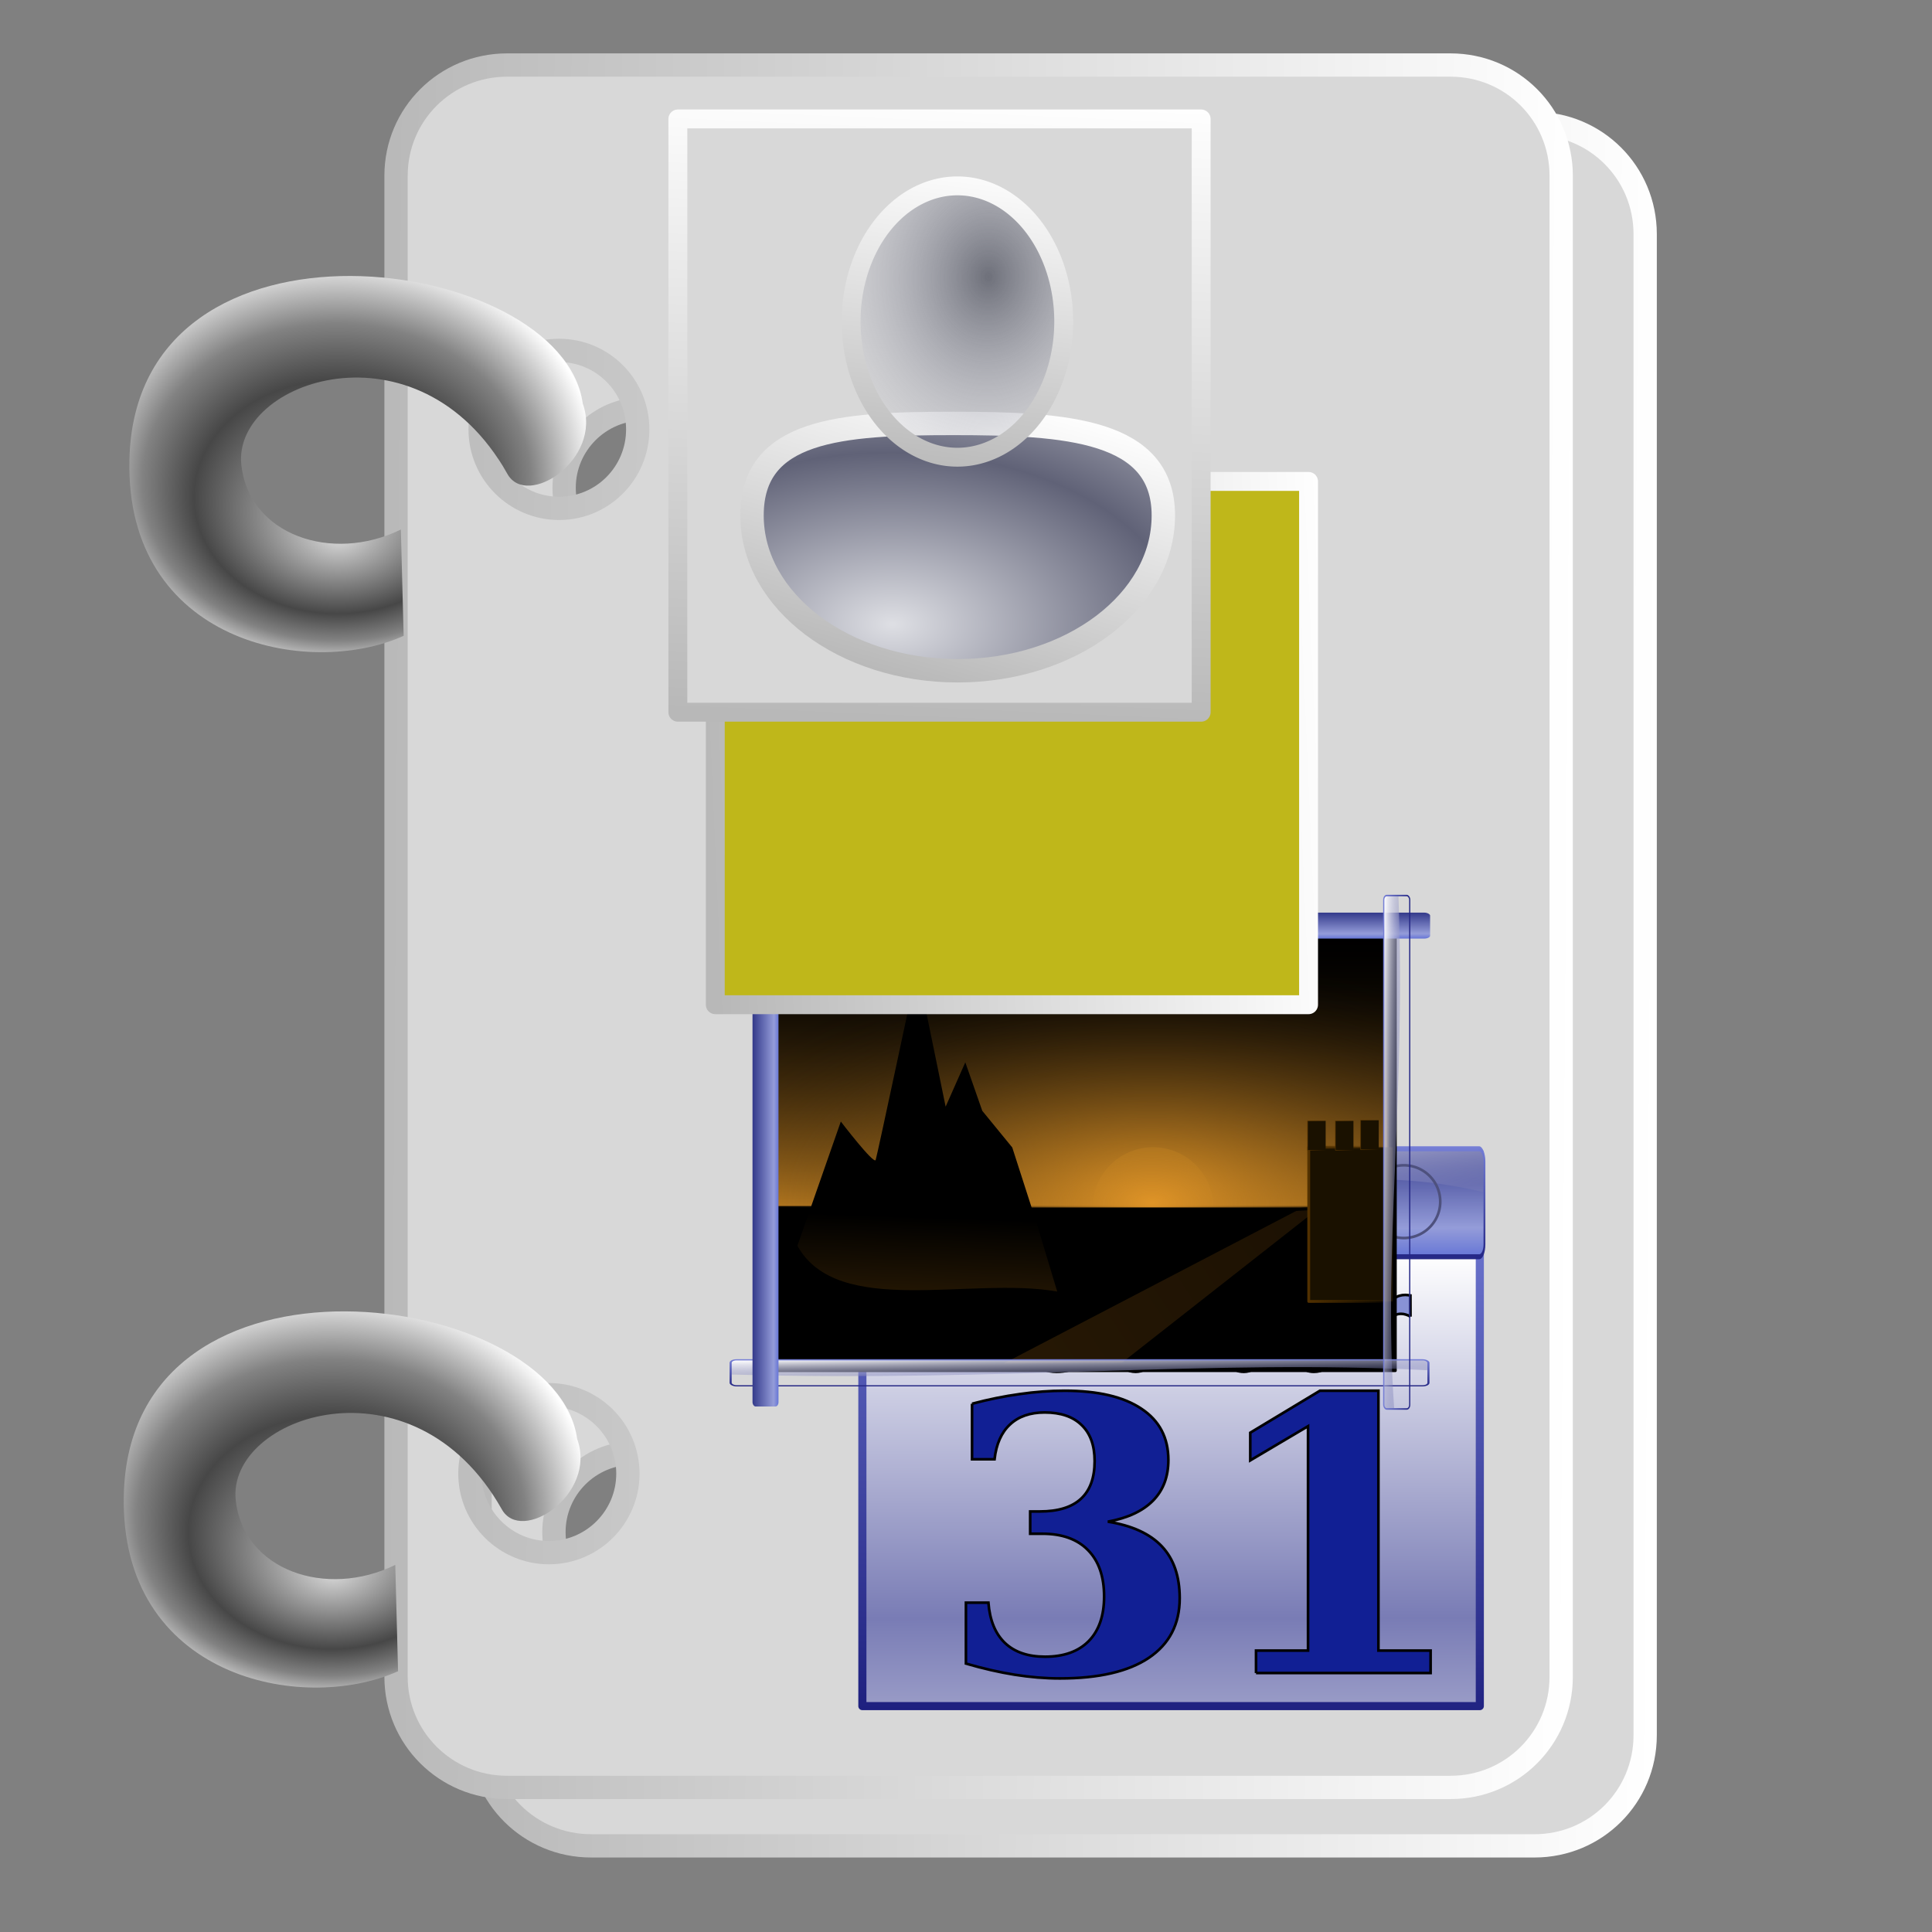 <?xml version="1.0" encoding="UTF-8" standalone="no"?>
<!-- Created with Inkscape (http://www.inkscape.org/) -->
<svg xmlns:dc="http://purl.org/dc/elements/1.1/" xmlns:cc="http://creativecommons.org/ns#" xmlns:rdf="http://www.w3.org/1999/02/22-rdf-syntax-ns#" xmlns:svg="http://www.w3.org/2000/svg" xmlns="http://www.w3.org/2000/svg" xmlns:xlink="http://www.w3.org/1999/xlink" xmlns:sodipodi="http://sodipodi.sourceforge.net/DTD/sodipodi-0.dtd" xmlns:inkscape="http://www.inkscape.org/namespaces/inkscape" id="svg2" sodipodi:version="0.32" inkscape:version="0.46" width="256" height="256" version="1.0" sodipodi:docbase="/media/disk-hda3/svg1" sodipodi:docname="view-pim-summary.svg" inkscape:output_extension="org.inkscape.output.svg.inkscape">
 <rect width="100%" height="100%" fill="#808080" stroke="none"/>
 <defs id="defs5">
  <linearGradient inkscape:collect="always" id="linearGradient2860">
   <stop id="stop2862" stop-color="#dedfe4" stop-opacity="1"/>
   <stop offset="1" id="stop2864" stop-color="#606277" stop-opacity="1"/>
  </linearGradient>
  <linearGradient inkscape:collect="always" id="linearGradient2760">
   <stop id="stop2762" stop-color="#6e707a" stop-opacity="1"/>
   <stop offset="1" id="stop2764" stop-color="#b6b7c5" stop-opacity="0"/>
  </linearGradient>
  <linearGradient id="linearGradient3578">
   <stop id="stop3580" stop-color="#000000" stop-opacity="1"/>
   <stop offset="1" id="stop3582" stop-color="#fffcfc" stop-opacity="1"/>
  </linearGradient>
  <linearGradient id="linearGradient3511" inkscape:collect="always">
   <stop id="stop3513" stop-color="#b8b8b8" stop-opacity="1"/>
   <stop id="stop3515" offset="1" stop-color="#ffffff" stop-opacity="1"/>
  </linearGradient>
  <linearGradient id="linearGradient3575">
   <stop id="stop3577" stop-color="#d8d8d8" stop-opacity="1"/>
   <stop offset="0.553" id="stop3583" stop-color="#474747" stop-opacity="1"/>
   <stop id="stop3585" offset="0.75" stop-color="#828282" stop-opacity="1"/>
   <stop id="stop3579" offset="1" stop-color="#ffffff" stop-opacity="1"/>
  </linearGradient>
  <linearGradient inkscape:collect="always" xlink:href="#linearGradient3578" id="linearGradient3158" gradientUnits="userSpaceOnUse" spreadMethod="reflect" x1="13.515" y1="-7.475" x2="16.09" y2="-7.475"/>
  <linearGradient inkscape:collect="always" xlink:href="#linearGradient3578" id="linearGradient3168" gradientUnits="userSpaceOnUse" spreadMethod="reflect" x1="16.691" y1="-10.978" x2="16.09" y2="-7.475"/>
  <linearGradient inkscape:collect="always" xlink:href="#linearGradient3578" id="linearGradient3180" gradientUnits="userSpaceOnUse" spreadMethod="reflect" x1="12.04" y1="-11.587" x2="8.696" y2="-2.688"/>
  <linearGradient inkscape:collect="always" xlink:href="#linearGradient3578" id="linearGradient3182" gradientUnits="userSpaceOnUse" spreadMethod="reflect" x1="10.621" y1="-6.409" x2="16.09" y2="-7.475"/>
  <linearGradient inkscape:collect="always" xlink:href="#linearGradient3578" id="linearGradient3184" gradientUnits="userSpaceOnUse" spreadMethod="reflect" x1="15.65" y1="-2.21" x2="16.09" y2="-7.475"/>
  <linearGradient inkscape:collect="always" xlink:href="#linearGradient3578" id="linearGradient3188" gradientUnits="userSpaceOnUse" spreadMethod="reflect" x1="16.387" y1="-11.391" x2="11.132" y2="-11.199"/>
  <linearGradient inkscape:collect="always" xlink:href="#linearGradient3578" id="linearGradient3208" gradientUnits="userSpaceOnUse" spreadMethod="reflect" x1="13.515" y1="-7.475" x2="17.07" y2="-8.02"/>
  <linearGradient inkscape:collect="always" xlink:href="#linearGradient3578" id="linearGradient3212" gradientUnits="userSpaceOnUse" spreadMethod="reflect" x1="16.387" y1="-5.908" x2="17.747" y2="-6.953"/>
  <linearGradient inkscape:collect="always" xlink:href="#linearGradient3578" id="linearGradient3214" gradientUnits="userSpaceOnUse" spreadMethod="reflect" x1="12.906" y1="-10.151" x2="11.372" y2="-5.778"/>
  <linearGradient inkscape:collect="always" xlink:href="#linearGradient3578" id="linearGradient3220" gradientUnits="userSpaceOnUse" spreadMethod="reflect" x1="16.909" y1="-5.212" x2="18.617" y2="-6.583"/>
  <linearGradient inkscape:collect="always" xlink:href="#linearGradient3578" id="linearGradient3222" gradientUnits="userSpaceOnUse" spreadMethod="reflect" x1="15.582" y1="-6.256" x2="17.377" y2="-1.992"/>
  <linearGradient inkscape:collect="always" xlink:href="#linearGradient3578" id="linearGradient3224" gradientUnits="userSpaceOnUse" spreadMethod="reflect" x1="17.08" y1="-2.275" x2="14.94" y2="-3.733"/>
  <linearGradient inkscape:collect="always" xlink:href="#linearGradient3578" id="linearGradient3226" gradientUnits="userSpaceOnUse" spreadMethod="reflect" x1="7.771" y1="-3.754" x2="12.916" y2="-4.516"/>
  <linearGradient inkscape:collect="always" xlink:href="#linearGradient3578" id="linearGradient3228" gradientUnits="userSpaceOnUse" spreadMethod="reflect" x1="11.187" y1="-5.887" x2="9.718" y2="-1.513"/>
  <linearGradient inkscape:collect="always" xlink:href="#linearGradient3511" id="linearGradient15194" gradientUnits="userSpaceOnUse" gradientTransform="matrix(1.251,0,0,1.251,319.223,-67.925)" x1="81.926" y1="129.59" x2="84.85" y2="62.815"/>
  <radialGradient inkscape:collect="always" xlink:href="#linearGradient2860" id="radialGradient15196" gradientUnits="userSpaceOnUse" gradientTransform="matrix(2.54,3.9386137e-2,-5.9849329e-2,1.522,218.724,-104.561)" spreadMethod="reflect" cx="80.3" cy="120.05" fx="80.3" fy="120.05" r="14.926"/>
  <linearGradient inkscape:collect="always" xlink:href="#linearGradient3511" id="linearGradient15198" gradientUnits="userSpaceOnUse" gradientTransform="matrix(1.957,0,0,1.229,260.067,-65.43)" x1="79.889" y1="125.44" x2="92.56" y2="96.78"/>
  <radialGradient inkscape:collect="always" xlink:href="#linearGradient2760" id="radialGradient15200" gradientUnits="userSpaceOnUse" gradientTransform="matrix(-8.2975481e-2,1.84,-1.516,-6.8373887e-2,220.91,-72.059)" spreadMethod="reflect" cx="87.11" cy="83.48" fx="87.11" fy="83.48" r="12.259"/>
  <linearGradient inkscape:collect="always" xlink:href="#linearGradient3511" id="linearGradient15202" gradientUnits="userSpaceOnUse" x1="83.85" y1="104.44" x2="88.11" y2="70.37"/>
  <radialGradient inkscape:collect="always" xlink:href="#linearGradient3575" id="radialGradient15205" gradientUnits="userSpaceOnUse" gradientTransform="matrix(2.1717926e-8,-1.421,-1.742,-2.7456897e-8,359.565,149.422)" spreadMethod="reflect" cx="61.97" cy="180.85" fx="54.924" fy="180.63" r="19.712"/>
  <radialGradient inkscape:collect="always" xlink:href="#linearGradient3575" id="radialGradient15208" gradientUnits="userSpaceOnUse" gradientTransform="matrix(2.1717926e-8,-1.421,-1.742,-2.7456897e-8,358.823,286.616)" spreadMethod="reflect" cx="61.97" cy="180.85" fx="54.924" fy="180.63" r="19.712"/>
  <linearGradient inkscape:collect="always" xlink:href="#linearGradient3511" id="linearGradient15211" gradientUnits="userSpaceOnUse" gradientTransform="matrix(1.251,0,0,1.251,-200.983,-255.704)" x1="81.926" y1="129.59" x2="84.85" y2="62.815"/>
  <linearGradient inkscape:collect="always" xlink:href="#linearGradient3511" id="linearGradient15214" gradientUnits="userSpaceOnUse" gradientTransform="matrix(0,-1.251,-1.251,0,268.837,272.454)" x1="104.56" y1="175.8" x2="103.62" y2="48.29"/>
  <linearGradient inkscape:collect="always" xlink:href="#linearGradient3511" id="linearGradient15217" gradientUnits="userSpaceOnUse" gradientTransform="matrix(0,-1.251,-1.251,0,279.967,280.197)" x1="104.56" y1="175.8" x2="103.62" y2="48.29"/>
  <linearGradient id="linearGradient3474">
   <stop id="stop3476" stop-color="#1e207f" stop-opacity="1"/>
   <stop offset="1" id="stop3478" stop-color="#7882da" stop-opacity="1"/>
  </linearGradient>
  <linearGradient id="linearGradient3566">
   <stop id="stop3568" stop-color="#797cb5" stop-opacity="0.386"/>
   <stop id="stop3570" offset="1" stop-color="#ffffff" stop-opacity="1"/>
  </linearGradient>
  <linearGradient id="linearGradient3558">
   <stop id="stop3560" stop-color="#6474d6" stop-opacity="1"/>
   <stop offset="0.167" id="stop3564" stop-color="#949cd9" stop-opacity="1"/>
   <stop id="stop3562" offset="1" stop-color="#20267b" stop-opacity="1"/>
  </linearGradient>
  <linearGradient inkscape:collect="always" id="linearGradient3896">
   <stop id="stop3898" stop-color="#482b19" stop-opacity="1"/>
   <stop offset="1" id="stop3900" stop-color="#a66e4b" stop-opacity="1"/>
  </linearGradient>
  <linearGradient id="linearGradient2785">
   <stop id="stop2787" stop-color="#797cb5" stop-opacity="1"/>
   <stop offset="1" id="stop2789" stop-color="#ffffff" stop-opacity="1"/>
  </linearGradient>
  <linearGradient id="linearGradient4606" inkscape:collect="always">
   <stop id="stop4608" stop-color="#df9427" stop-opacity="1"/>
   <stop id="stop4610" offset="1" stop-color="#000000" stop-opacity="0"/>
  </linearGradient>
  <linearGradient id="linearGradient4618" inkscape:collect="always">
   <stop id="stop4620" stop-color="#251704" stop-opacity="1"/>
   <stop id="stop4622" offset="1" stop-color="#1c1103" stop-opacity="1"/>
  </linearGradient>
  <linearGradient id="linearGradient4626" inkscape:collect="always">
   <stop id="stop4628" stop-color="#000000" stop-opacity="1"/>
   <stop id="stop4630" offset="1" stop-color="#261804" stop-opacity="1"/>
  </linearGradient>
  <linearGradient id="linearGradient4642" inkscape:collect="always">
   <stop id="stop4644" stop-color="#523100" stop-opacity="1"/>
   <stop id="stop4646" offset="1" stop-color="#523100" stop-opacity="0"/>
  </linearGradient>
  <linearGradient inkscape:collect="always" xlink:href="#linearGradient4606" id="linearGradient17612" gradientUnits="userSpaceOnUse" x1="131.15" y1="137.28" x2="131.15" y2="36.576"/>
  <radialGradient inkscape:collect="always" xlink:href="#linearGradient4606" id="radialGradient17614" gradientUnits="userSpaceOnUse" gradientTransform="matrix(1.57,-1.5436561e-4,8.1443103e-5,0.828,-87.42,-24.691)" cx="153.45" cy="190.93" fx="153.45" fy="190.93" r="109.67"/>
  <linearGradient inkscape:collect="always" xlink:href="#linearGradient4618" id="linearGradient17616" gradientUnits="userSpaceOnUse" x1="118.08" y1="192.94" x2="210.89" y2="131.83"/>
  <linearGradient inkscape:collect="always" xlink:href="#linearGradient4642" id="linearGradient17618" gradientUnits="userSpaceOnUse" gradientTransform="translate(7.813,0)" x1="200.62" y1="141.04" x2="231.31" y2="141.04"/>
  <linearGradient inkscape:collect="always" xlink:href="#linearGradient3558" id="linearGradient17620" gradientUnits="userSpaceOnUse" gradientTransform="matrix(2.479,0,0,0.266,-148.087,58.795)" spreadMethod="reflect" x1="106.11" y1="75.53" x2="105.36" y2="15.222"/>
  <linearGradient inkscape:collect="always" xlink:href="#linearGradient3566" id="linearGradient17622" gradientUnits="userSpaceOnUse" gradientTransform="matrix(2.479,0,0,0.266,-148.087,58.795)" x1="113.93" y1="51.833" x2="102.29" y2="13.375"/>
  <linearGradient inkscape:collect="always" xlink:href="#linearGradient3474" id="linearGradient17624" gradientUnits="userSpaceOnUse" gradientTransform="matrix(1.013,0,0,9.7552524e-2,-3.589,59.085)" x1="126.95" y1="211.31" x2="126.95" y2="50.614"/>
  <linearGradient inkscape:collect="always" xlink:href="#linearGradient4626" id="linearGradient17644" gradientUnits="userSpaceOnUse" x1="72.22" y1="138.39" x2="71.17" y2="168.08"/>
  <linearGradient inkscape:collect="always" xlink:href="#linearGradient4642" id="linearGradient17646" gradientUnits="userSpaceOnUse" gradientTransform="matrix(0.215,0,0,0.191,165.326,82.759)" x1="200.62" y1="141.04" x2="231.31" y2="141.04"/>
  <linearGradient inkscape:collect="always" xlink:href="#linearGradient4642" id="linearGradient17648" gradientUnits="userSpaceOnUse" gradientTransform="matrix(0.215,0,0,0.191,175.148,82.759)" x1="200.62" y1="141.04" x2="231.31" y2="141.04"/>
  <linearGradient inkscape:collect="always" xlink:href="#linearGradient4642" id="linearGradient17650" gradientUnits="userSpaceOnUse" gradientTransform="matrix(0.215,0,0,0.191,184.077,82.536)" x1="200.62" y1="141.04" x2="231.31" y2="141.04"/>
  <linearGradient id="linearGradient2706">
   <stop id="stop2708" stop-color="#6474d6" stop-opacity="1"/>
   <stop id="stop2710" offset="0.235" stop-color="#949cd9" stop-opacity="1"/>
   <stop offset="1" id="stop2712" stop-color="#20267b" stop-opacity="1"/>
  </linearGradient>
  <linearGradient inkscape:collect="always" xlink:href="#linearGradient2785" id="linearGradient19105" gradientUnits="userSpaceOnUse" gradientTransform="matrix(1.117,0,0,1.351,-7.943,-7.562)" spreadMethod="reflect" x1="117.33" y1="155.81" x2="117.19" y2="53.701"/>
  <linearGradient inkscape:collect="always" xlink:href="#linearGradient3474" id="linearGradient19107" gradientUnits="userSpaceOnUse" gradientTransform="matrix(1.117,0,0,1.351,-7.943,-7.562)" x1="121.97" y1="184.06" x2="126.31" y2="21.922"/>
  <linearGradient inkscape:collect="always" xlink:href="#linearGradient2706" id="linearGradient19109" gradientUnits="userSpaceOnUse" gradientTransform="matrix(2.479,0,0,0.266,-148.087,58.795)" spreadMethod="reflect" x1="106.11" y1="75.53" x2="105.36" y2="15.222"/>
  <radialGradient inkscape:collect="always" xlink:href="#linearGradient3896" id="radialGradient19115" gradientUnits="userSpaceOnUse" gradientTransform="matrix(-1.6137306e-2,1.116,-1.25,-1.8081611e-2,83.297,5.174)" spreadMethod="reflect" cx="32.25" cy="40.42" fx="32.25" fy="40.42" r="14.268"/>
 </defs>
 <sodipodi:namedview inkscape:window-height="1025" inkscape:window-width="1680" inkscape:pageshadow="2" inkscape:pageopacity="0.0" guidetolerance="10.0" gridtolerance="10.0" objecttolerance="10.0" borderopacity="1.0" bordercolor="#666666" pagecolor="#ffffff" id="base" width="256" height="256" inkscape:zoom="1.46" inkscape:cx="235.63847" inkscape:cy="127.75803" inkscape:window-x="-5" inkscape:window-y="0" inkscape:current-layer="svg2" showgrid="false"/>
 <g inkscape:label="1. réteg" id="layer1" transform="translate(0.679,-0.359)">
  <g id="g2637">
   <g id="g3612" transform="translate(-2.572,0)">
    <g id="g2650" stroke-opacity="1" fill="url(#linearGradient3158)" font-family="Bitstream Vera Sans" stroke="none" font-style="normal" stroke-linejoin="miter" fill-opacity="1" font-weight="normal" stroke-linecap="butt" stroke-width="1" font-size="12">
     <path id="path2652" d="M 16.188,-12.219 L 12.094,-12.188 L 12.801,-11.48 L 16.895,-11.512 L 16.188,-12.219 z" fill="url(#linearGradient3158)" fill-opacity="1"/>
     <path id="path2654" d="M 12.094,-12.188 L 8.75,-3.438 L 9.457,-2.73 L 12.801,-11.48 L 12.094,-12.188 z" fill="url(#linearGradient3158)" fill-opacity="1"/>
     <path id="path2662" d="M 14.75,-5.688 L 15.531,-3.469 L 16.238,-2.762 L 15.457,-4.98 L 14.75,-5.688 z" fill="url(#linearGradient3158)" fill-opacity="1"/>
     <path id="path2664" d="M 15.531,-3.469 L 15.531,-3.438 L 16.238,-2.73 L 16.238,-2.762 L 15.531,-3.469 z" fill="url(#linearGradient3158)" fill-opacity="1"/>
     <path id="path2672" d="M 17.92,-11.52 C 17.479,-11.961 16.896,-12.234 16.188,-12.219 L 16.895,-11.512 C 17.604,-11.527 18.186,-11.254 18.627,-10.812 L 17.92,-11.52 z" fill="url(#linearGradient3158)" fill-opacity="1"/>
     <path id="path2674" d="M 16.219,-11.969 C 16.818,-11.966 17.317,-11.726 17.7,-11.343 L 18.407,-10.636 C 18.024,-11.019 17.525,-11.259 16.926,-11.262 L 16.219,-11.969 z" fill="url(#linearGradient3168)" fill-opacity="1"/>
     <path id="path2676" d="M 17.7,-11.343 C 19.262,-9.781 18.899,-5.843 15.594,-5.906 L 16.301,-5.199 C 19.606,-5.136 19.969,-9.074 18.407,-10.636 L 17.7,-11.343 z" fill="url(#linearGradient3158)" fill-opacity="1"/>
     <path id="path2678" d="M 15.594,-5.906 L 16.375,-3.719 L 17.082,-3.012 L 16.301,-5.199 L 15.594,-5.906 z" fill="url(#linearGradient3158)" fill-opacity="1"/>
     <path id="path2680" d="M 16.375,-3.719 L 15.719,-3.719 L 16.426,-3.012 L 17.082,-3.012 L 16.375,-3.719 z" fill="url(#linearGradient3158)" fill-opacity="1"/>
     <path id="path2684" d="M 14.875,-5.969 L 10.562,-5.969 L 11.27,-5.262 L 15.582,-5.262 L 14.875,-5.969 z" fill="url(#linearGradient3158)" fill-opacity="1"/>
     <path id="path2686" d="M 10.562,-5.969 L 9.75,-3.75 L 10.457,-3.043 L 11.27,-5.262 L 10.562,-5.969 z" fill="url(#linearGradient3158)" fill-opacity="1"/>
     <path id="path2690" d="M 9.188,-3.75 L 12.281,-11.906 L 12.988,-11.199 L 9.895,-3.043 L 9.188,-3.75 z" fill="url(#linearGradient3180)" fill-opacity="1"/>
     <path id="path2660" d="M 10.812,-5.688 L 14.75,-5.688 L 15.457,-4.98 L 11.52,-4.98 L 10.812,-5.688 z" fill="url(#linearGradient3182)" fill-opacity="1"/>
     <path id="path2682" d="M 15.719,-3.719 L 14.875,-5.969 L 15.582,-5.262 L 16.426,-3.012 L 15.719,-3.719 z" fill="url(#linearGradient3184)" fill-opacity="1"/>
     <path id="path2688" d="M 9.75,-3.75 L 9.188,-3.75 L 9.895,-3.043 L 10.457,-3.043 L 9.75,-3.75 z" fill="url(#linearGradient3158)" fill-opacity="1"/>
     <path id="path2692" d="M 12.281,-11.906 L 16.219,-11.969 L 16.926,-11.262 L 12.988,-11.199 L 12.281,-11.906 z" fill="url(#linearGradient3188)" fill-opacity="1"/>
     <path id="path2694" d="M 13.594,-11.375 L 15.438,-6.438 L 16.145,-5.73 L 14.301,-10.668 L 13.594,-11.375 z" fill="url(#linearGradient3158)" fill-opacity="1"/>
     <path id="path2698" d="M 17.297,-10.695 C 16.872,-11.12 16.292,-11.392 15.594,-11.375 L 16.301,-10.668 C 17,-10.685 17.579,-10.413 18.004,-9.988 L 17.297,-10.695 z" fill="url(#linearGradient3158)" fill-opacity="1"/>
     <path id="path2700" d="M 15.594,-11.375 L 13.594,-11.375 L 14.301,-10.668 L 16.301,-10.668 L 15.594,-11.375 z" fill="url(#linearGradient3158)" fill-opacity="1"/>
     <path id="path2702" d="M 12.5,-11.25 L 10.719,-6.375 L 11.426,-5.668 L 13.207,-10.543 L 12.5,-11.25 z" fill="url(#linearGradient3158)" fill-opacity="1"/>
     <path id="path2704" d="M 10.719,-6.375 L 14.719,-6.312 L 15.426,-5.605 L 11.426,-5.668 L 10.719,-6.375 z" fill="url(#linearGradient3158)" fill-opacity="1"/>
     <path id="path2706" d="M 14.719,-6.312 L 12.969,-11.25 L 13.676,-10.543 L 15.426,-5.605 L 14.719,-6.312 z" fill="url(#linearGradient3158)" fill-opacity="1"/>
     <path id="path2708" d="M 12.969,-11.25 L 12.5,-11.25 L 13.207,-10.543 L 13.676,-10.543 L 12.969,-11.25 z" fill="url(#linearGradient3158)" fill-opacity="1"/>
     <path id="path2710" d="M 13.969,-11.125 L 15.562,-11.125 L 16.27,-10.418 L 14.676,-10.418 L 13.969,-11.125 z" fill="url(#linearGradient3158)" fill-opacity="1"/>
     <path id="path2712" d="M 15.562,-11.125 C 16.263,-11.142 16.808,-10.898 17.189,-10.517 L 17.896,-9.809 C 17.515,-10.191 16.97,-10.435 16.27,-10.418 L 15.562,-11.125 z" fill="url(#linearGradient3158)" fill-opacity="1"/>
     <path id="path2714" d="M 17.189,-10.517 C 18.416,-9.29 17.957,-6.644 15.594,-6.719 L 16.301,-6.012 C 18.665,-5.937 19.123,-8.583 17.896,-9.809 L 17.189,-10.517 z" fill="url(#linearGradient3208)" fill-opacity="1"/>
     <path id="path2716" d="M 15.594,-6.719 L 13.969,-11.125 L 14.676,-10.418 L 16.301,-6.012 L 15.594,-6.719 z" fill="url(#linearGradient3158)" fill-opacity="1"/>
     <path id="path2696" d="M 15.438,-6.438 C 18.435,-6.363 18.668,-9.323 17.297,-10.695 L 18.004,-9.988 C 19.375,-8.616 19.142,-5.656 16.145,-5.73 L 15.438,-6.438 z" fill="url(#linearGradient3212)" fill-opacity="1"/>
     <path id="path2722" d="M 11.156,-6.656 L 12.75,-11.031 L 13.457,-10.324 L 11.863,-5.949 L 11.156,-6.656 z" fill="url(#linearGradient3214)" fill-opacity="1"/>
     <path id="path2718" d="M 12.75,-11.031 L 14.375,-6.656 L 15.082,-5.949 L 13.457,-10.324 L 12.75,-11.031 z" fill="url(#linearGradient3158)" fill-opacity="1"/>
     <path id="path2720" d="M 14.375,-6.656 L 11.156,-6.656 L 11.863,-5.949 L 15.082,-5.949 L 14.375,-6.656 z" fill="url(#linearGradient3158)" fill-opacity="1"/>
     <path id="path2670" d="M 15.969,-5.688 C 19.235,-5.625 19.619,-9.821 17.92,-11.52 L 18.627,-10.812 C 20.326,-9.114 19.942,-4.918 16.676,-4.98 L 15.969,-5.688 z" fill="url(#linearGradient3220)" fill-opacity="1"/>
     <path id="path2668" d="M 16.781,-3.438 L 15.969,-5.688 L 16.676,-4.98 L 17.488,-2.73 L 16.781,-3.438 z" fill="url(#linearGradient3222)" fill-opacity="1"/>
     <path id="path2666" d="M 15.531,-3.438 L 16.781,-3.438 L 17.488,-2.73 L 16.238,-2.73 L 15.531,-3.438 z" fill="url(#linearGradient3224)" fill-opacity="1"/>
     <path id="path2656" d="M 8.75,-3.438 L 10,-3.438 L 10.707,-2.73 L 9.457,-2.73 L 8.75,-3.438 z" fill="url(#linearGradient3226)" fill-opacity="1"/>
     <path id="path2658" d="M 10,-3.438 L 10.812,-5.688 L 11.52,-4.98 L 10.707,-2.73 L 10,-3.438 z" fill="url(#linearGradient3228)" fill-opacity="1"/>
    </g>
    <path id="path2505" d="M 16.188,-12.175 L 12.094,-12.144 L 8.75,-3.394 L 10,-3.394 L 10.812,-5.644 L 14.75,-5.644 L 15.531,-3.425 L 15.531,-3.394 L 16.781,-3.394 L 15.969,-5.644 C 20.084,-5.565 19.623,-12.248 16.188,-12.175 z M 16.219,-11.925 C 19.263,-11.911 19.709,-5.784 15.594,-5.863 L 16.375,-3.675 L 15.719,-3.675 L 14.875,-5.925 L 10.562,-5.925 L 9.75,-3.706 L 9.187,-3.706 L 12.281,-11.863 L 16.219,-11.925 z M 13.594,-11.331 L 15.438,-6.394 C 19.363,-6.296 18.548,-11.404 15.594,-11.331 L 13.594,-11.331 z M 12.5,-11.206 L 10.719,-6.331 L 14.719,-6.269 L 12.969,-11.206 L 12.5,-11.206 z M 13.969,-11.081 L 15.562,-11.081 C 18.517,-11.154 18.692,-6.578 15.594,-6.675 L 13.969,-11.081 z M 12.75,-10.988 L 14.375,-6.613 L 11.156,-6.613 L 12.75,-10.988 z" stroke-opacity="1" fill="#333333" font-family="Bitstream Vera Sans" stroke="none" font-style="normal" stroke-linejoin="miter" fill-opacity="1" font-weight="normal" stroke-linecap="butt" stroke-width="1" font-size="12"/>
   </g>
   <path id="text2170" d="M 6.087,-4.024 C 6.077,-4.035 6.065,-4.043 6.053,-4.048 C 6.04,-4.054 6.027,-4.056 6.012,-4.056 C 5.959,-4.056 5.918,-4.025 5.89,-3.962 C 5.861,-3.899 5.847,-3.809 5.847,-3.691 L 5.847,-3.143 L 5.753,-3.143 L 5.753,-4.184 L 5.847,-4.184 L 5.847,-4.022 C 5.867,-4.085 5.893,-4.132 5.924,-4.162 C 5.956,-4.193 5.994,-4.209 6.039,-4.209 C 6.046,-4.209 6.053,-4.208 6.061,-4.206 C 6.068,-4.205 6.077,-4.203 6.087,-4.199 L 6.087,-4.024 M 6.385,-4.064 C 6.335,-4.064 6.295,-4.028 6.266,-3.956 C 6.237,-3.885 6.222,-3.787 6.222,-3.663 C 6.222,-3.538 6.236,-3.44 6.265,-3.368 C 6.295,-3.297 6.334,-3.261 6.385,-3.261 C 6.435,-3.261 6.474,-3.297 6.504,-3.369 C 6.533,-3.441 6.547,-3.539 6.547,-3.663 C 6.547,-3.786 6.533,-3.883 6.504,-3.955 C 6.474,-4.028 6.435,-4.064 6.385,-4.064 M 6.385,-4.209 C 6.466,-4.209 6.53,-4.16 6.577,-4.064 C 6.623,-3.967 6.647,-3.833 6.647,-3.663 C 6.647,-3.492 6.623,-3.358 6.577,-3.261 C 6.53,-3.165 6.466,-3.116 6.385,-3.116 C 6.303,-3.116 6.239,-3.165 6.193,-3.261 C 6.146,-3.358 6.123,-3.492 6.123,-3.663 C 6.123,-3.833 6.146,-3.967 6.193,-4.064 C 6.239,-4.16 6.303,-4.209 6.385,-4.209 M 7.022,-4.064 C 6.972,-4.064 6.932,-4.028 6.903,-3.956 C 6.874,-3.885 6.859,-3.787 6.859,-3.663 C 6.859,-3.538 6.874,-3.44 6.903,-3.368 C 6.932,-3.297 6.972,-3.261 7.022,-3.261 C 7.072,-3.261 7.112,-3.297 7.141,-3.369 C 7.17,-3.441 7.185,-3.539 7.185,-3.663 C 7.185,-3.786 7.17,-3.883 7.141,-3.955 C 7.112,-4.028 7.072,-4.064 7.022,-4.064 M 7.022,-4.209 C 7.104,-4.209 7.168,-4.16 7.214,-4.064 C 7.261,-3.967 7.284,-3.833 7.284,-3.663 C 7.284,-3.492 7.261,-3.358 7.214,-3.261 C 7.168,-3.165 7.104,-3.116 7.022,-3.116 C 6.941,-3.116 6.876,-3.165 6.83,-3.261 C 6.784,-3.358 6.761,-3.492 6.761,-3.663 C 6.761,-3.833 6.784,-3.967 6.83,-4.064 C 6.876,-4.16 6.941,-4.209 7.022,-4.209 M 7.532,-4.479 L 7.532,-4.184 L 7.724,-4.184 L 7.724,-4.051 L 7.532,-4.051 L 7.532,-3.486 C 7.532,-3.401 7.538,-3.347 7.55,-3.323 C 7.563,-3.298 7.589,-3.286 7.628,-3.286 L 7.724,-3.286 L 7.724,-3.143 L 7.628,-3.143 C 7.556,-3.143 7.506,-3.168 7.479,-3.217 C 7.451,-3.266 7.437,-3.356 7.437,-3.486 L 7.437,-4.051 L 7.369,-4.051 L 7.369,-4.184 L 7.437,-4.184 L 7.437,-4.479 L 7.532,-4.479 M 7.955,-4.376 L 7.955,-3.855 L 8.084,-3.855 C 8.132,-3.855 8.169,-3.877 8.195,-3.923 C 8.222,-3.968 8.235,-4.032 8.235,-4.116 C 8.235,-4.199 8.222,-4.263 8.195,-4.308 C 8.169,-4.353 8.132,-4.376 8.084,-4.376 L 7.955,-4.376 M 7.852,-4.53 L 8.084,-4.53 C 8.17,-4.53 8.234,-4.495 8.277,-4.424 C 8.321,-4.354 8.343,-4.251 8.343,-4.116 C 8.343,-3.979 8.321,-3.876 8.277,-3.806 C 8.234,-3.736 8.17,-3.701 8.084,-3.701 L 7.955,-3.701 L 7.955,-3.143 L 7.852,-3.143 L 7.852,-4.53 M 8.69,-3.666 C 8.614,-3.666 8.562,-3.65 8.532,-3.619 C 8.503,-3.587 8.489,-3.533 8.489,-3.457 C 8.489,-3.397 8.5,-3.348 8.521,-3.312 C 8.543,-3.277 8.573,-3.259 8.611,-3.259 C 8.663,-3.259 8.704,-3.293 8.736,-3.36 C 8.767,-3.427 8.783,-3.517 8.783,-3.628 L 8.783,-3.666 L 8.69,-3.666 M 8.877,-3.737 L 8.877,-3.143 L 8.783,-3.143 L 8.783,-3.301 C 8.762,-3.238 8.735,-3.191 8.703,-3.161 C 8.671,-3.131 8.632,-3.116 8.586,-3.116 C 8.528,-3.116 8.481,-3.146 8.446,-3.206 C 8.412,-3.266 8.395,-3.346 8.395,-3.446 C 8.395,-3.563 8.416,-3.651 8.459,-3.711 C 8.502,-3.77 8.566,-3.8 8.652,-3.8 L 8.783,-3.8 L 8.783,-3.817 C 8.783,-3.895 8.769,-3.956 8.74,-3.999 C 8.712,-4.042 8.672,-4.064 8.621,-4.064 C 8.588,-4.064 8.557,-4.057 8.526,-4.042 C 8.495,-4.028 8.465,-4.007 8.437,-3.978 L 8.437,-4.136 C 8.471,-4.16 8.504,-4.178 8.537,-4.19 C 8.569,-4.203 8.6,-4.209 8.631,-4.209 C 8.713,-4.209 8.775,-4.17 8.816,-4.092 C 8.856,-4.014 8.877,-3.895 8.877,-3.737 M 9.07,-4.589 L 9.164,-4.589 L 9.164,-3.143 L 9.07,-3.143 L 9.07,-4.589 M 9.717,-3.669 C 9.717,-3.58 9.729,-3.51 9.753,-3.46 C 9.778,-3.409 9.811,-3.384 9.853,-3.384 C 9.894,-3.384 9.927,-3.41 9.951,-3.461 C 9.975,-3.511 9.987,-3.581 9.987,-3.669 C 9.987,-3.755 9.975,-3.824 9.95,-3.875 C 9.926,-3.926 9.893,-3.952 9.852,-3.952 C 9.811,-3.952 9.778,-3.927 9.753,-3.876 C 9.729,-3.825 9.717,-3.756 9.717,-3.669 M 9.995,-3.391 C 9.974,-3.343 9.951,-3.308 9.925,-3.285 C 9.898,-3.263 9.868,-3.252 9.833,-3.252 C 9.775,-3.252 9.727,-3.29 9.69,-3.367 C 9.654,-3.444 9.636,-3.545 9.636,-3.669 C 9.636,-3.792 9.654,-3.893 9.691,-3.971 C 9.727,-4.048 9.775,-4.087 9.833,-4.087 C 9.868,-4.087 9.899,-4.075 9.925,-4.051 C 9.952,-4.028 9.975,-3.993 9.995,-3.946 L 9.995,-4.068 L 10.068,-4.068 L 10.068,-3.384 C 10.117,-3.398 10.156,-3.439 10.184,-3.508 C 10.212,-3.577 10.226,-3.667 10.226,-3.776 C 10.226,-3.843 10.22,-3.905 10.21,-3.963 C 10.199,-4.021 10.183,-4.075 10.161,-4.125 C 10.126,-4.206 10.083,-4.268 10.032,-4.31 C 9.981,-4.354 9.926,-4.376 9.866,-4.376 C 9.825,-4.376 9.785,-4.365 9.746,-4.345 C 9.708,-4.325 9.673,-4.295 9.64,-4.256 C 9.587,-4.193 9.545,-4.11 9.515,-4.007 C 9.485,-3.905 9.47,-3.794 9.47,-3.674 C 9.47,-3.576 9.48,-3.483 9.499,-3.397 C 9.519,-3.311 9.547,-3.235 9.584,-3.17 C 9.62,-3.105 9.661,-3.056 9.708,-3.023 C 9.754,-2.989 9.805,-2.972 9.858,-2.972 C 9.902,-2.972 9.945,-2.986 9.987,-3.013 C 10.029,-3.039 10.068,-3.078 10.103,-3.128 L 10.149,-3.025 C 10.107,-2.965 10.06,-2.919 10.01,-2.887 C 9.96,-2.855 9.909,-2.839 9.858,-2.839 C 9.795,-2.839 9.736,-2.86 9.68,-2.9 C 9.624,-2.941 9.575,-3 9.531,-3.077 C 9.488,-3.154 9.455,-3.244 9.432,-3.345 C 9.409,-3.448 9.398,-3.557 9.398,-3.674 C 9.398,-3.787 9.41,-3.894 9.433,-3.997 C 9.456,-4.099 9.489,-4.188 9.531,-4.266 C 9.575,-4.345 9.626,-4.405 9.683,-4.446 C 9.741,-4.488 9.801,-4.509 9.865,-4.509 C 9.937,-4.509 10.004,-4.482 10.066,-4.428 C 10.127,-4.375 10.179,-4.298 10.221,-4.199 C 10.246,-4.138 10.266,-4.072 10.279,-4.001 C 10.292,-3.93 10.299,-3.856 10.299,-3.78 C 10.299,-3.617 10.272,-3.489 10.218,-3.395 C 10.164,-3.3 10.09,-3.252 9.995,-3.248 L 9.995,-3.391 M 10.846,-3.702 C 10.846,-3.826 10.831,-3.922 10.803,-3.99 C 10.775,-4.058 10.736,-4.092 10.686,-4.092 C 10.635,-4.092 10.596,-4.058 10.568,-3.99 C 10.54,-3.922 10.526,-3.826 10.526,-3.702 C 10.526,-3.579 10.54,-3.483 10.568,-3.415 C 10.596,-3.347 10.635,-3.313 10.686,-3.313 C 10.736,-3.313 10.775,-3.347 10.803,-3.415 C 10.831,-3.483 10.846,-3.579 10.846,-3.702 M 10.939,-3.299 C 10.939,-3.122 10.918,-2.99 10.875,-2.904 C 10.831,-2.817 10.765,-2.774 10.676,-2.774 C 10.644,-2.774 10.613,-2.779 10.583,-2.788 C 10.554,-2.797 10.526,-2.81 10.498,-2.829 L 10.498,-2.995 C 10.526,-2.968 10.553,-2.948 10.58,-2.935 C 10.607,-2.922 10.634,-2.915 10.662,-2.915 C 10.723,-2.915 10.769,-2.945 10.8,-3.004 C 10.83,-3.062 10.846,-3.15 10.846,-3.268 L 10.846,-3.353 C 10.826,-3.291 10.801,-3.246 10.771,-3.215 C 10.741,-3.185 10.705,-3.17 10.663,-3.17 C 10.593,-3.17 10.536,-3.218 10.494,-3.316 C 10.451,-3.413 10.43,-3.542 10.43,-3.702 C 10.43,-3.863 10.451,-3.992 10.494,-4.089 C 10.536,-4.187 10.593,-4.235 10.663,-4.235 C 10.705,-4.235 10.741,-4.22 10.771,-4.19 C 10.801,-4.159 10.826,-4.114 10.846,-4.052 L 10.846,-4.21 L 10.939,-4.21 L 10.939,-3.299 M 11.576,-4.01 C 11.6,-4.087 11.628,-4.144 11.66,-4.18 C 11.693,-4.217 11.731,-4.235 11.775,-4.235 C 11.835,-4.235 11.88,-4.197 11.913,-4.121 C 11.945,-4.045 11.961,-3.938 11.961,-3.798 L 11.961,-3.17 L 11.867,-3.17 L 11.867,-3.792 C 11.867,-3.892 11.857,-3.966 11.838,-4.014 C 11.818,-4.062 11.789,-4.087 11.749,-4.087 C 11.701,-4.087 11.662,-4.057 11.634,-3.998 C 11.606,-3.94 11.592,-3.859 11.592,-3.758 L 11.592,-3.17 L 11.498,-3.17 L 11.498,-3.792 C 11.498,-3.892 11.488,-3.966 11.469,-4.014 C 11.449,-4.062 11.419,-4.087 11.379,-4.087 C 11.331,-4.087 11.293,-4.057 11.265,-3.997 C 11.237,-3.939 11.223,-3.859 11.223,-3.758 L 11.223,-3.17 L 11.129,-3.17 L 11.129,-4.21 L 11.223,-4.21 L 11.223,-4.049 C 11.244,-4.112 11.27,-4.159 11.3,-4.19 C 11.33,-4.22 11.365,-4.235 11.406,-4.235 C 11.447,-4.235 11.483,-4.216 11.511,-4.178 C 11.541,-4.139 11.562,-4.084 11.576,-4.01 M 12.407,-3.693 C 12.332,-3.693 12.279,-3.677 12.25,-3.645 C 12.221,-3.614 12.206,-3.56 12.206,-3.484 C 12.206,-3.423 12.217,-3.375 12.239,-3.339 C 12.261,-3.304 12.291,-3.286 12.329,-3.286 C 12.381,-3.286 12.422,-3.319 12.453,-3.386 C 12.485,-3.454 12.501,-3.543 12.501,-3.655 L 12.501,-3.693 L 12.407,-3.693 M 12.594,-3.763 L 12.594,-3.17 L 12.501,-3.17 L 12.501,-3.328 C 12.479,-3.265 12.453,-3.218 12.421,-3.187 C 12.389,-3.158 12.35,-3.143 12.304,-3.143 C 12.245,-3.143 12.199,-3.173 12.164,-3.232 C 12.13,-3.292 12.113,-3.372 12.113,-3.473 C 12.113,-3.59 12.134,-3.678 12.177,-3.737 C 12.22,-3.797 12.284,-3.827 12.369,-3.827 L 12.501,-3.827 L 12.501,-3.843 C 12.501,-3.922 12.486,-3.983 12.458,-4.025 C 12.43,-4.069 12.39,-4.09 12.339,-4.09 C 12.306,-4.09 12.274,-4.083 12.244,-4.069 C 12.213,-4.055 12.183,-4.033 12.154,-4.005 L 12.154,-4.163 C 12.189,-4.187 12.222,-4.205 12.254,-4.217 C 12.286,-4.229 12.318,-4.235 12.348,-4.235 C 12.431,-4.235 12.493,-4.196 12.533,-4.118 C 12.574,-4.04 12.594,-3.922 12.594,-3.763 M 12.788,-4.21 L 12.881,-4.21 L 12.881,-3.17 L 12.788,-3.17 L 12.788,-4.21 M 12.788,-4.615 L 12.881,-4.615 L 12.881,-4.399 L 12.788,-4.399 L 12.788,-4.615 M 13.077,-4.615 L 13.171,-4.615 L 13.171,-3.17 L 13.077,-3.17 L 13.077,-4.615 M 13.379,-3.406 L 13.487,-3.406 L 13.487,-3.17 L 13.379,-3.17 L 13.379,-3.406 M 14.108,-4.17 L 14.108,-4.01 C 14.082,-4.037 14.055,-4.057 14.029,-4.07 C 14.002,-4.084 13.975,-4.09 13.948,-4.09 C 13.887,-4.09 13.84,-4.055 13.807,-3.984 C 13.773,-3.914 13.756,-3.816 13.756,-3.689 C 13.756,-3.562 13.773,-3.463 13.807,-3.393 C 13.84,-3.323 13.887,-3.288 13.948,-3.288 C 13.975,-3.288 14.002,-3.294 14.029,-3.307 C 14.055,-3.321 14.082,-3.341 14.108,-3.368 L 14.108,-3.21 C 14.082,-3.187 14.055,-3.171 14.027,-3.16 C 13.999,-3.148 13.969,-3.143 13.938,-3.143 C 13.852,-3.143 13.784,-3.192 13.733,-3.291 C 13.683,-3.389 13.657,-3.522 13.657,-3.689 C 13.657,-3.859 13.683,-3.992 13.734,-4.089 C 13.785,-4.187 13.855,-4.235 13.944,-4.235 C 13.973,-4.235 14.001,-4.23 14.029,-4.219 C 14.056,-4.208 14.083,-4.192 14.108,-4.17 M 14.493,-4.09 C 14.443,-4.09 14.403,-4.054 14.374,-3.983 C 14.345,-3.911 14.33,-3.814 14.33,-3.689 C 14.33,-3.565 14.345,-3.466 14.374,-3.395 C 14.403,-3.323 14.443,-3.288 14.493,-3.288 C 14.543,-3.288 14.583,-3.324 14.612,-3.396 C 14.641,-3.467 14.656,-3.565 14.656,-3.689 C 14.656,-3.812 14.641,-3.91 14.612,-3.982 C 14.583,-4.054 14.543,-4.09 14.493,-4.09 M 14.493,-4.235 C 14.575,-4.235 14.639,-4.187 14.685,-4.09 C 14.732,-3.994 14.755,-3.86 14.755,-3.689 C 14.755,-3.519 14.732,-3.385 14.685,-3.288 C 14.639,-3.191 14.575,-3.143 14.493,-3.143 C 14.412,-3.143 14.347,-3.191 14.301,-3.288 C 14.255,-3.385 14.232,-3.519 14.232,-3.689 C 14.232,-3.86 14.255,-3.994 14.301,-4.09 C 14.347,-4.187 14.412,-4.235 14.493,-4.235 M 15.354,-4.01 C 15.377,-4.087 15.405,-4.144 15.438,-4.18 C 15.47,-4.217 15.509,-4.235 15.553,-4.235 C 15.612,-4.235 15.658,-4.197 15.69,-4.121 C 15.723,-4.045 15.739,-3.938 15.739,-3.798 L 15.739,-3.17 L 15.644,-3.17 L 15.644,-3.792 C 15.644,-3.892 15.635,-3.966 15.615,-4.014 C 15.596,-4.062 15.567,-4.087 15.527,-4.087 C 15.478,-4.087 15.44,-4.057 15.412,-3.998 C 15.384,-3.94 15.37,-3.859 15.37,-3.758 L 15.37,-3.17 L 15.275,-3.17 L 15.275,-3.792 C 15.275,-3.892 15.266,-3.966 15.246,-4.014 C 15.227,-4.062 15.197,-4.087 15.157,-4.087 C 15.109,-4.087 15.071,-4.057 15.043,-3.997 C 15.015,-3.939 15,-3.859 15,-3.758 L 15,-3.17 L 14.906,-3.17 L 14.906,-4.21 L 15,-4.21 L 15,-4.049 C 15.022,-4.112 15.047,-4.159 15.077,-4.19 C 15.107,-4.22 15.143,-4.235 15.184,-4.235 C 15.225,-4.235 15.26,-4.216 15.289,-4.178 C 15.318,-4.139 15.34,-4.084 15.354,-4.01" sodipodi:nodetypes="csssccccccssscccsssssssccsssssssccsssssssccssssssscccccccsccccsccccccccccsssccccsssccccccssssscccccccssssscccsssccssscccccccsssssssccsssssssccccsssssssssssssssccssssssssssssssscccsssssssccsssccsssccssssssscccccsssccccsssccccsssccccccsssccssssscccccccssssscccsssccssscccccccccccccccccccccccsssssssccsssssssccsssssssccsssssssccsssccccsssccccsssccccccsssc" stroke-opacity="1" fill="#d40000" font-family="Bitstream Vera Sans" stroke="none" font-style="normal" stroke-linejoin="miter" fill-opacity="1" font-weight="normal" stroke-linecap="butt" stroke-width="1" font-size="4"/>
  </g>
 </g>
 <g id="g19119">
  <path d="M 217.993,229.923 C 217.993,238.057 211.466,244.585 203.331,244.585 L 78.319,244.585 C 70.185,244.585 63.609,238.057 63.609,229.923 L 63.609,31.022 C 63.609,22.888 70.185,16.36 78.319,16.36 L 203.331,16.36 C 211.466,16.36 217.993,22.888 217.993,31.022 L 217.993,229.923 z M 95.634,64.638 C 95.634,58.867 90.988,54.173 85.216,54.173 C 79.444,54.173 74.75,58.867 74.75,64.638 C 74.75,70.41 79.444,75.104 85.216,75.104 C 90.988,75.104 95.634,70.41 95.634,64.638 z M 94.331,203.011 C 94.331,197.239 89.637,192.545 83.866,192.545 C 78.094,192.545 73.4,197.239 73.4,203.011 C 73.4,208.782 78.094,213.477 83.866,213.477 C 89.637,213.477 94.331,208.782 94.331,203.011 z" id="path3300" stroke-dasharray="none" stroke-opacity="1" fill="#d8d8d8" stroke="url(#linearGradient15217)" stroke-linejoin="round" fill-opacity="1" stroke-linecap="round" stroke-width="3.087" stroke-dashoffset="0" stroke-miterlimit="4"/>
  <path id="rect2493" d="M 206.863,222.18 C 206.863,230.314 200.335,236.842 192.201,236.842 L 67.189,236.842 C 59.054,236.842 52.478,230.314 52.478,222.18 L 52.478,23.279 C 52.478,15.145 59.054,8.617 67.189,8.617 L 192.201,8.617 C 200.335,8.617 206.863,15.145 206.863,23.279 L 206.863,222.18 z M 84.503,56.896 C 84.503,51.124 79.857,46.43 74.086,46.43 C 68.314,46.43 63.62,51.124 63.62,56.896 C 63.62,62.667 68.314,67.361 74.086,67.361 C 79.857,67.361 84.503,62.667 84.503,56.896 z M 83.201,195.268 C 83.201,189.496 78.507,184.802 72.735,184.802 C 66.963,184.802 62.269,189.496 62.269,195.268 C 62.269,201.039 66.963,205.734 72.735,205.734 C 78.507,205.734 83.201,201.039 83.201,195.268 z" stroke-dasharray="none" stroke-opacity="1" fill="#d8d8d8" stroke="url(#linearGradient15214)" stroke-linejoin="round" fill-opacity="1" stroke-linecap="round" stroke-width="3.087" stroke-dashoffset="0" stroke-miterlimit="4"/>
  <g transform="matrix(0.35,0,0,0.35,110.259,143.415)" id="g3508">
   <rect id="rect3491" width="233.76" height="209.52" x="11.454" y="26.63" stroke-dasharray="none" stroke-opacity="1" fill="url(#linearGradient19105)" stroke="url(#linearGradient19107)" stroke-linejoin="round" fill-opacity="1" stroke-linecap="round" stroke-width="3.072" stroke-miterlimit="4"/>
   <g id="g19039" transform="matrix(1.121,0,0,2.992,-9.255,-169.188)" stroke="#000000">
    <rect id="rect19041" width="211.35" height="13.665" x="17.212" y="64.953" rx="1.797" ry="1.559" stroke-dasharray="none" stroke-opacity="0.98" fill="url(#linearGradient19109)" stroke="#1f2095" stroke-linejoin="round" fill-opacity="1" stroke-linecap="round" stroke-width="0" stroke-miterlimit="4"/>
    <path d="M 18.762,64.953 L 225.684,64.891 C 226.783,64.86 228.559,65.648 228.559,66.512 L 228.165,70.437 C 163.443,64.55 99.648,76.731 17.03,72.656 L 17.212,66.512 C 17.212,65.648 17.878,64.953 18.762,64.953 z" id="path19043" nodetypes="ccccccc" stroke-opacity="0.98" fill="url(#linearGradient17622)" stroke="#95301f" stroke-linejoin="round" fill-opacity="1" stroke-linecap="round" stroke-width="0" stroke-miterlimit="4"/>
    <rect ry="1.559" rx="1.766" y="64.953" x="17.212" height="13.665" width="211.35" id="rect19045" stroke-dasharray="none" stroke-opacity="0.98" fill="none" stroke="url(#linearGradient17624)" stroke-linejoin="round" fill-opacity="1" stroke-linecap="round" stroke-width="0.629" stroke-miterlimit="4"/>
   </g>
   <path sodipodi:type="arc" id="path2715" sodipodi:cx="38.768116" sodipodi:cy="44.405796" sodipodi:rx="13.768116" sodipodi:ry="13.768116" d="M 52.536,44.406 A 13.768,13.768 0 1 1 25,44.406 A 13.768,13.768 0 1 1 52.536,44.406 z" transform="translate(0.513,0.769)" stroke-dasharray="none" stroke-opacity="1" fill="url(#radialGradient19115)" stroke="#4e517e" stroke-linejoin="round" fill-opacity="1" stroke-linecap="round" stroke-width="1" stroke-dashoffset="0" stroke-miterlimit="4"/>
   <path transform="translate(177.692,0.769)" d="M 52.536,44.406 A 13.768,13.768 0 1 1 25,44.406 A 13.768,13.768 0 1 1 52.536,44.406 z" sodipodi:ry="13.768116" sodipodi:rx="13.768116" sodipodi:cy="44.405796" sodipodi:cx="38.768116" id="path3508" sodipodi:type="arc" stroke-dasharray="none" stroke-opacity="1" fill="url(#radialGradient19115)" stroke="#4e517e" stroke-linejoin="round" fill-opacity="1" stroke-linecap="round" stroke-width="1" stroke-dashoffset="0" stroke-miterlimit="4"/>
   <path d="M 49.414,71.914 L 69.332,71.914 L 69.332,79.119 L 56.795,79.119 L 56.795,86.003 L 68.584,86.003 L 68.584,93.208 L 56.795,93.208 L 56.795,108.881 L 49.414,108.881 L 49.414,71.914 M 95.768,94.941 L 95.768,97.466 L 79.722,97.466 C 79.889,99.546 80.47,101.106 81.467,102.146 C 82.464,103.186 83.857,103.706 85.646,103.706 C 87.09,103.706 88.566,103.434 90.074,102.889 C 91.595,102.328 93.154,101.486 94.752,100.363 L 94.752,107.197 C 93.129,107.989 91.506,108.584 89.883,108.98 C 88.26,109.393 86.637,109.599 85.013,109.599 C 81.128,109.599 78.106,108.328 75.946,105.786 C 73.799,103.227 72.725,99.645 72.725,95.04 C 72.725,90.517 73.78,86.96 75.888,84.368 C 78.01,81.777 80.924,80.481 84.63,80.481 C 88.004,80.481 90.701,81.793 92.72,84.418 C 94.752,87.043 95.768,90.55 95.768,94.941 M 88.713,91.995 C 88.713,90.311 88.33,88.957 87.563,87.934 C 86.809,86.894 85.819,86.374 84.592,86.374 C 83.263,86.374 82.183,86.861 81.352,87.835 C 80.521,88.792 80.004,90.179 79.799,91.995 L 88.713,91.995 M 112.37,103.161 C 113.839,103.161 114.957,102.468 115.724,101.081 C 116.504,99.695 116.894,97.681 116.894,95.04 C 116.894,92.399 116.504,90.385 115.724,88.999 C 114.957,87.612 113.839,86.919 112.37,86.919 C 110.9,86.919 109.769,87.62 108.976,89.023 C 108.197,90.41 107.807,92.415 107.807,95.04 C 107.807,97.665 108.197,99.678 108.976,101.081 C 109.769,102.468 110.9,103.161 112.37,103.161 M 107.807,85.21 C 108.753,83.593 109.801,82.404 110.951,81.645 C 112.101,80.869 113.424,80.481 114.919,80.481 C 117.565,80.481 119.737,81.843 121.437,84.567 C 123.137,87.274 123.987,90.765 123.987,95.04 C 123.987,99.315 123.137,102.815 121.437,105.538 C 119.737,108.245 117.565,109.599 114.919,109.599 C 113.424,109.599 112.101,109.219 110.951,108.46 C 109.801,107.684 108.753,106.487 107.807,104.87 L 107.807,108.881 L 100.944,108.881 L 100.944,70.354 L 107.807,70.354 L 107.807,85.21 M 145.036,88.701 C 144.435,88.338 143.834,88.074 143.234,87.909 C 142.646,87.728 142.052,87.637 141.451,87.637 C 139.687,87.637 138.326,88.371 137.368,89.84 C 136.422,91.293 135.949,93.381 135.949,96.105 L 135.949,108.881 L 129.086,108.881 L 129.086,81.15 L 135.949,81.15 L 135.949,85.706 C 136.831,83.89 137.84,82.569 138.978,81.744 C 140.128,80.902 141.502,80.481 143.1,80.481 C 143.33,80.481 143.579,80.498 143.847,80.531 C 144.116,80.547 144.505,80.597 145.017,80.679 L 145.036,88.701 M 148.256,98.085 L 148.256,81.15 L 155.158,81.15 L 155.158,83.923 C 155.158,85.425 155.151,87.315 155.139,89.593 C 155.126,91.854 155.119,93.365 155.119,94.124 C 155.119,96.352 155.164,97.962 155.254,98.952 C 155.343,99.926 155.496,100.636 155.714,101.081 C 155.995,101.659 156.359,102.105 156.806,102.418 C 157.266,102.732 157.79,102.889 158.378,102.889 C 159.81,102.889 160.934,102.179 161.752,100.76 C 162.57,99.34 162.979,97.367 162.979,94.842 L 162.979,81.15 L 169.842,81.15 L 169.842,108.881 L 162.979,108.881 L 162.979,104.87 C 161.944,106.487 160.845,107.684 159.682,108.46 C 158.532,109.219 157.26,109.599 155.867,109.599 C 153.388,109.599 151.496,108.617 150.193,106.652 C 148.902,104.688 148.256,101.832 148.256,98.085 M 186.099,96.402 C 184.667,96.402 183.587,96.715 182.859,97.343 C 182.143,97.97 181.785,98.894 181.785,100.116 C 181.785,101.238 182.073,102.121 182.648,102.765 C 183.236,103.392 184.047,103.706 185.083,103.706 C 186.373,103.706 187.46,103.112 188.342,101.923 C 189.223,100.718 189.664,99.216 189.664,97.417 L 189.664,96.402 L 186.099,96.402 M 196.585,93.059 L 196.585,108.881 L 189.664,108.881 L 189.664,104.771 C 188.744,106.454 187.709,107.684 186.559,108.46 C 185.408,109.219 184.009,109.599 182.36,109.599 C 180.137,109.599 178.328,108.765 176.935,107.098 C 175.555,105.414 174.865,103.236 174.865,100.561 C 174.865,97.31 175.727,94.924 177.453,93.406 C 179.191,91.887 181.913,91.128 185.619,91.128 L 189.664,91.128 L 189.664,90.435 C 189.664,89.032 189.236,88.008 188.38,87.364 C 187.524,86.704 186.188,86.374 184.373,86.374 C 182.904,86.374 181.536,86.564 180.271,86.944 C 179.006,87.323 177.83,87.893 176.743,88.652 L 176.743,81.892 C 178.213,81.43 179.689,81.084 181.172,80.853 C 182.654,80.605 184.137,80.481 185.619,80.481 C 189.492,80.481 192.284,81.472 193.997,83.452 C 195.722,85.417 196.585,88.619 196.585,93.059 M 218.957,88.701 C 218.356,88.338 217.755,88.074 217.155,87.909 C 216.567,87.728 215.972,87.637 215.372,87.637 C 213.608,87.637 212.247,88.371 211.288,89.84 C 210.343,91.293 209.87,93.381 209.87,96.105 L 209.87,108.881 L 203.007,108.881 L 203.007,81.15 L 209.87,81.15 L 209.87,85.706 C 210.752,83.89 211.761,82.569 212.899,81.744 C 214.049,80.902 215.423,80.481 217.02,80.481 C 217.25,80.481 217.5,80.498 217.768,80.531 C 218.036,80.547 218.426,80.597 218.937,80.679 L 218.957,88.701" id="text2720" stroke-opacity="1" fill="#8892d5" font-family="Bitstream Vera Sans" stroke="#000000" font-style="normal" stroke-linejoin="miter" fill-opacity="1" font-weight="bold" stroke-linecap="butt" stroke-width="1" font-size="44.619"/>
   <path d="M 52.982,121.679 C 59.169,120.039 65.169,118.82 70.982,118.023 C 76.794,117.179 82.466,116.757 87.998,116.757 C 100.654,116.757 110.357,119.031 117.107,123.578 C 123.904,128.078 127.302,134.546 127.302,142.984 C 127.302,149.312 125.357,154.445 121.466,158.382 C 117.576,162.32 111.88,164.968 104.38,166.327 C 113.521,167.781 120.341,170.898 124.841,175.679 C 129.341,180.46 131.591,186.999 131.591,195.296 C 131.591,205.093 127.701,212.617 119.919,217.867 C 112.185,223.07 100.958,225.671 86.24,225.671 C 80.708,225.671 74.99,225.202 69.083,224.265 C 63.224,223.327 57.083,221.921 50.662,220.046 L 50.662,196.984 L 59.169,196.984 C 59.685,203.64 61.771,208.726 65.427,212.242 C 69.083,215.71 74.146,217.445 80.615,217.445 C 87.74,217.445 93.247,215.476 97.138,211.538 C 101.029,207.554 102.974,201.929 102.974,194.663 C 102.974,187.07 100.935,181.21 96.857,177.085 C 92.826,172.96 87.083,170.898 79.63,170.898 L 74.99,170.898 L 74.99,162.46 L 78.646,162.46 C 85.537,162.46 90.716,160.867 94.185,157.679 C 97.654,154.492 99.388,149.734 99.388,143.406 C 99.388,137.453 97.747,132.906 94.466,129.765 C 91.232,126.578 86.568,124.984 80.474,124.984 C 74.943,124.984 70.56,126.507 67.326,129.554 C 64.091,132.554 62.146,136.937 61.49,142.702 L 52.982,142.702 L 52.982,121.679 M 160.49,223.632 L 160.49,215.124 L 180.177,215.124 L 180.177,130.187 L 158.31,143.124 L 158.31,132.648 L 184.677,116.757 L 206.826,116.757 L 206.826,215.124 L 226.583,215.124 L 226.583,223.632 L 160.49,223.632" id="text2721" stroke-opacity="1" fill="#111f94" font-family="Bitstream Vera Serif" stroke="#000000" font-style="normal" stroke-linejoin="miter" fill-opacity="1" font-weight="bold" stroke-linecap="butt" stroke-width="1" font-stretch="normal" font-size="144" font-variant="normal"/>
  </g>
  <g transform="matrix(0.375,0,0,0.375,95.067,109.341)" id="g4662">
   <rect id="rect3808" width="223.34" height="158.31" x="16.184" y="34.428" opacity="1" stroke-dasharray="none" stroke-opacity="1" fill="#000000" stroke="#000000" stroke-linejoin="round" fill-opacity="1" stroke-linecap="round" stroke-width="1" stroke-dashoffset="0" stroke-miterlimit="4"/>
   <path sodipodi:type="arc" id="path4634" sodipodi:cx="153.90887" sodipodi:cy="131.55591" sodipodi:rx="21.317327" sodipodi:ry="21.317327" d="M 132.592,131.44 A 21.317,21.317 0 0 1 175.22,131.05 L 153.909,131.556 z" transform="translate(0,3.571)" sodipodi:start="3.1470422" sodipodi:end="6.2594603" opacity="1" stroke-dasharray="none" stroke-opacity="1" fill="#dda223" stroke="none" stroke-linejoin="round" fill-opacity="1" stroke-linecap="round" stroke-width="1" stroke-dashoffset="0" stroke-miterlimit="4"/>
   <rect id="rect4604" width="218.34" height="97.99" x="18.832" y="37.08" opacity="1" stroke-dasharray="none" stroke-opacity="1" fill="url(#linearGradient17612)" stroke="#000000" stroke-linejoin="round" fill-opacity="1" stroke-linecap="round" stroke-width="1" stroke-dashoffset="0" stroke-miterlimit="4"/>
   <rect y="37.08" x="18.832" height="97.99" width="218.34" id="rect4636" opacity="1" stroke-dasharray="none" stroke-opacity="1" fill="url(#radialGradient17614)" stroke="none" stroke-linejoin="round" fill-opacity="1" stroke-linecap="round" stroke-width="1" stroke-dashoffset="0" stroke-miterlimit="4"/>
   <path d="M 204.354,135.813 L 213.333,135.295 L 143.098,190.432 L 99.163,190.676 L 204.354,135.813 z" id="path4616" sodipodi:nodetypes="ccccc" stroke-opacity="1" fill="url(#linearGradient17616)" fill-rule="evenodd" stroke="#000000" stroke-linejoin="miter" fill-opacity="1" stroke-linecap="butt" stroke-width="1"/>
   <rect id="rect4640" width="29.688" height="54.47" x="208.93" y="113.81" opacity="1" stroke-dasharray="none" stroke-opacity="1" fill="#1a1100" stroke="url(#linearGradient17618)" stroke-linejoin="round" fill-opacity="1" stroke-linecap="round" stroke-width="1" stroke-dashoffset="0" stroke-miterlimit="4"/>
   <g id="g3786">
    <g transform="matrix(1.037,0,0,0.597,-10.254,-0.823)" id="g3726">
     <g id="g3480" transform="matrix(1.125,0,0,1.125,-4.416,-19.941)" stroke="#000000">
      <rect id="rect2772" width="211.35" height="13.665" x="17.212" y="64.953" rx="1.797" ry="1.559" stroke-dasharray="none" stroke-opacity="0.98" fill="url(#linearGradient17620)" stroke="#1f2095" stroke-linejoin="round" fill-opacity="1" stroke-linecap="round" stroke-width="0" stroke-miterlimit="4"/>
      <path d="M 18.762,64.953 L 225.684,64.891 C 226.783,64.86 228.559,65.648 228.559,66.512 L 228.165,70.437 C 163.443,64.55 99.648,76.731 17.03,72.656 L 17.212,66.512 C 17.212,65.648 17.878,64.953 18.762,64.953 z" id="rect2782" nodetypes="ccccccc" stroke-opacity="0.98" fill="url(#linearGradient17622)" stroke="#95301f" stroke-linejoin="round" fill-opacity="1" stroke-linecap="round" stroke-width="0" stroke-miterlimit="4"/>
      <rect ry="1.559" rx="1.766" y="64.953" x="17.212" height="13.665" width="211.35" id="rect3792" stroke-dasharray="none" stroke-opacity="0.98" fill="none" stroke="url(#linearGradient17624)" stroke-linejoin="round" fill-opacity="1" stroke-linecap="round" stroke-width="0.629" stroke-miterlimit="4"/>
     </g>
    </g>
    <g id="g3738" transform="matrix(1.037,0,0,0.597,-10.842,157.191)">
     <g transform="matrix(1.125,0,0,1.125,-4.416,-19.941)" id="g3740" stroke="#000000">
      <rect ry="1.559" rx="1.797" y="64.953" x="17.212" height="13.665" width="211.35" id="rect3742" stroke-dasharray="none" stroke-opacity="0.98" fill="url(#linearGradient17620)" stroke="#1f2095" stroke-linejoin="round" fill-opacity="1" stroke-linecap="round" stroke-width="0" stroke-miterlimit="4"/>
      <path nodetypes="ccccccc" id="path3744" d="M 18.762,64.953 L 225.684,64.891 C 226.783,64.86 228.559,65.648 228.559,66.512 L 228.165,70.437 C 163.443,64.55 99.648,76.731 17.03,72.656 L 17.212,66.512 C 17.212,65.648 17.878,64.953 18.762,64.953 z" stroke-opacity="0.98" fill="url(#linearGradient17622)" stroke="#95301f" stroke-linejoin="round" fill-opacity="1" stroke-linecap="round" stroke-width="0" stroke-miterlimit="4"/>
      <rect id="rect3746" width="211.35" height="13.665" x="17.212" y="64.953" rx="1.766" ry="1.559" stroke-dasharray="none" stroke-opacity="0.98" fill="none" stroke="url(#linearGradient17624)" stroke-linejoin="round" fill-opacity="1" stroke-linecap="round" stroke-width="0.629" stroke-miterlimit="4"/>
     </g>
    </g>
    <g transform="matrix(0,0.763,0.597,0,-19.333,12.574)" id="g3754">
     <g id="g3756" transform="matrix(1.125,0,0,1.125,-4.416,-19.941)" stroke="#000000">
      <rect id="rect3758" width="211.35" height="13.665" x="17.212" y="64.953" rx="1.797" ry="1.559" stroke-dasharray="none" stroke-opacity="0.98" fill="url(#linearGradient17620)" stroke="#1f2095" stroke-linejoin="round" fill-opacity="1" stroke-linecap="round" stroke-width="0" stroke-miterlimit="4"/>
      <path d="M 18.762,64.953 L 225.684,64.891 C 226.783,64.86 228.559,65.648 228.559,66.512 L 228.165,70.437 C 163.443,64.55 99.648,76.731 17.03,72.656 L 17.212,66.512 C 17.212,65.648 17.878,64.953 18.762,64.953 z" id="path3760" nodetypes="ccccccc" stroke-opacity="0.98" fill="url(#linearGradient17622)" stroke="#95301f" stroke-linejoin="round" fill-opacity="1" stroke-linecap="round" stroke-width="0" stroke-miterlimit="4"/>
      <rect ry="1.559" rx="1.766" y="64.953" x="17.212" height="13.665" width="211.35" id="rect3762" stroke-dasharray="none" stroke-opacity="0.98" fill="none" stroke="url(#linearGradient17624)" stroke-linejoin="round" fill-opacity="1" stroke-linecap="round" stroke-width="0.629" stroke-miterlimit="4"/>
     </g>
    </g>
    <g id="g3770" transform="matrix(0,0.763,0.597,0,203.711,13.457)">
     <g transform="matrix(1.125,0,0,1.125,-4.416,-19.941)" id="g3772" stroke="#000000">
      <rect ry="1.559" rx="1.797" y="64.953" x="17.212" height="13.665" width="211.35" id="rect3774" stroke-dasharray="none" stroke-opacity="0.98" fill="url(#linearGradient17620)" stroke="#1f2095" stroke-linejoin="round" fill-opacity="1" stroke-linecap="round" stroke-width="0" stroke-miterlimit="4"/>
      <path nodetypes="ccccccc" id="path3776" d="M 18.762,64.953 L 225.684,64.891 C 226.783,64.86 228.559,65.648 228.559,66.512 L 228.165,70.437 C 163.443,64.55 99.648,76.731 17.03,72.656 L 17.212,66.512 C 17.212,65.648 17.878,64.953 18.762,64.953 z" stroke-opacity="0.98" fill="url(#linearGradient17622)" stroke="#95301f" stroke-linejoin="round" fill-opacity="1" stroke-linecap="round" stroke-width="0" stroke-miterlimit="4"/>
      <rect id="rect3778" width="211.35" height="13.665" x="17.212" y="64.953" rx="1.766" ry="1.559" stroke-dasharray="none" stroke-opacity="0.98" fill="none" stroke="url(#linearGradient17624)" stroke-linejoin="round" fill-opacity="1" stroke-linecap="round" stroke-width="0.629" stroke-miterlimit="4"/>
     </g>
    </g>
   </g>
   <path d="M 28.248,148.598 L 43.59,104.714 C 43.59,104.714 55.32,120.055 55.908,118.29 C 56.497,116.524 70.56,50.389 70.56,50.389 L 80.625,99.457 L 87.576,83.792 L 93.572,100.929 L 104.166,113.876 L 112.699,140.359 L 120.055,164.782 C 89.453,159.387 42.43,174.277 28.248,148.598 z" id="path4614" sodipodi:nodetypes="ccscccccccc" stroke-opacity="1" fill="url(#linearGradient17644)" fill-rule="evenodd" stroke="none" stroke-linejoin="miter" fill-opacity="1" stroke-linecap="butt" stroke-width="1"/>
   <rect y="104.48" x="208.53" height="10.396" width="6.378" id="rect4650" opacity="1" stroke-dasharray="none" stroke-opacity="1" fill="#1a1100" stroke="url(#linearGradient17646)" stroke-linejoin="round" fill-opacity="1" stroke-linecap="round" stroke-width="0.202" stroke-dashoffset="0" stroke-miterlimit="4"/>
   <rect id="rect4654" width="6.378" height="10.396" x="218.35" y="104.48" opacity="1" stroke-dasharray="none" stroke-opacity="1" fill="#1a1100" stroke="url(#linearGradient17648)" stroke-linejoin="round" fill-opacity="1" stroke-linecap="round" stroke-width="0.202" stroke-dashoffset="0" stroke-miterlimit="4"/>
   <rect y="104.26" x="227.28" height="10.396" width="6.378" id="rect4658" opacity="1" stroke-dasharray="none" stroke-opacity="1" fill="#1a1100" stroke="url(#linearGradient17650)" stroke-linejoin="round" fill-opacity="1" stroke-linecap="round" stroke-width="0.202" stroke-dashoffset="0" stroke-miterlimit="4"/>
  </g>
  <rect transform="matrix(0,-1,-1,0,0,0)" y="-173.39" x="-133.13" height="78.61" width="69.34" id="rect3509" stroke-dasharray="none" stroke-opacity="1" fill="#bfb71a" stroke="url(#linearGradient15211)" stroke-linejoin="round" fill-opacity="1" stroke-linecap="round" stroke-width="2.503" stroke-dashoffset="0" stroke-miterlimit="4"/>
  <path sodipodi:nodetypes="csccscc" id="path3573" d="M 66.465,199.942 C 54.723,179.156 29.995,187.579 31.24,198.83 C 32.256,208.018 43.172,211.869 52.375,207.358 L 52.746,221.448 C 39.971,227.17 15.844,222.242 16.408,198.088 C 17.219,162.968 73.771,170.814 76.477,190.672 C 79.156,198.036 69.029,204.706 66.465,199.942 z" stroke-opacity="1" fill="url(#radialGradient15208)" fill-rule="evenodd" stroke="none" stroke-linejoin="miter" fill-opacity="1" stroke-linecap="butt" stroke-width="1"/>
  <path d="M 67.207,62.748 C 55.465,41.962 30.737,50.385 31.981,61.636 C 32.998,70.825 43.914,74.675 53.117,70.164 L 53.487,84.254 C 40.713,89.977 16.586,85.049 17.15,60.894 C 17.961,25.774 74.512,33.621 77.218,53.478 C 79.898,60.842 69.771,67.512 67.207,62.748 z" id="path3587" sodipodi:nodetypes="csccscc" stroke-opacity="1" fill="url(#radialGradient15205)" fill-rule="evenodd" stroke="none" stroke-linejoin="miter" fill-opacity="1" stroke-linecap="butt" stroke-width="1"/>
  <g transform="translate(-297.26,1.37)" id="g15189">
   <rect id="rect15005" width="69.34" height="78.61" x="387.08" y="14.391" stroke-dasharray="none" stroke-opacity="1" fill="#d8d8d8" stroke="url(#linearGradient15194)" stroke-linejoin="round" fill-opacity="1" stroke-linecap="round" stroke-width="2.503" stroke-dashoffset="0" stroke-miterlimit="4"/>
   <path d="M 451.409,66.935 C 451.409,78.292 439.2,87.509 424.157,87.509 C 409.114,87.509 396.906,78.292 396.906,66.935 C 396.906,55.578 408.535,54.736 423.578,54.736 C 438.621,54.736 451.409,55.578 451.409,66.935 z" id="path3545" sodipodi:nodetypes="csssc" stroke-opacity="1" fill="url(#radialGradient15196)" stroke="url(#linearGradient15198)" stroke-linejoin="round" fill-opacity="1" stroke-linecap="round" stroke-width="3.102" stroke-dashoffset="0" stroke-miterlimit="4"/>
   <path sodipodi:type="arc" id="path3527" sodipodi:cx="83.851852" sodipodi:cy="87.259262" sodipodi:rx="11.259259" sodipodi:ry="14.37037" d="M 95.111,87.259 A 11.259,14.37 0 1 1 72.593,87.259 A 11.259,14.37 0 1 1 95.111,87.259 z" transform="matrix(1.251,0,0,1.251,319.223,-67.925)" stroke-dasharray="none" stroke-opacity="1" fill="url(#radialGradient15200)" stroke="url(#linearGradient15202)" stroke-linejoin="round" fill-opacity="1" stroke-linecap="round" stroke-width="2" stroke-dashoffset="0" stroke-miterlimit="4"/>
  </g>
 </g>
</svg>
